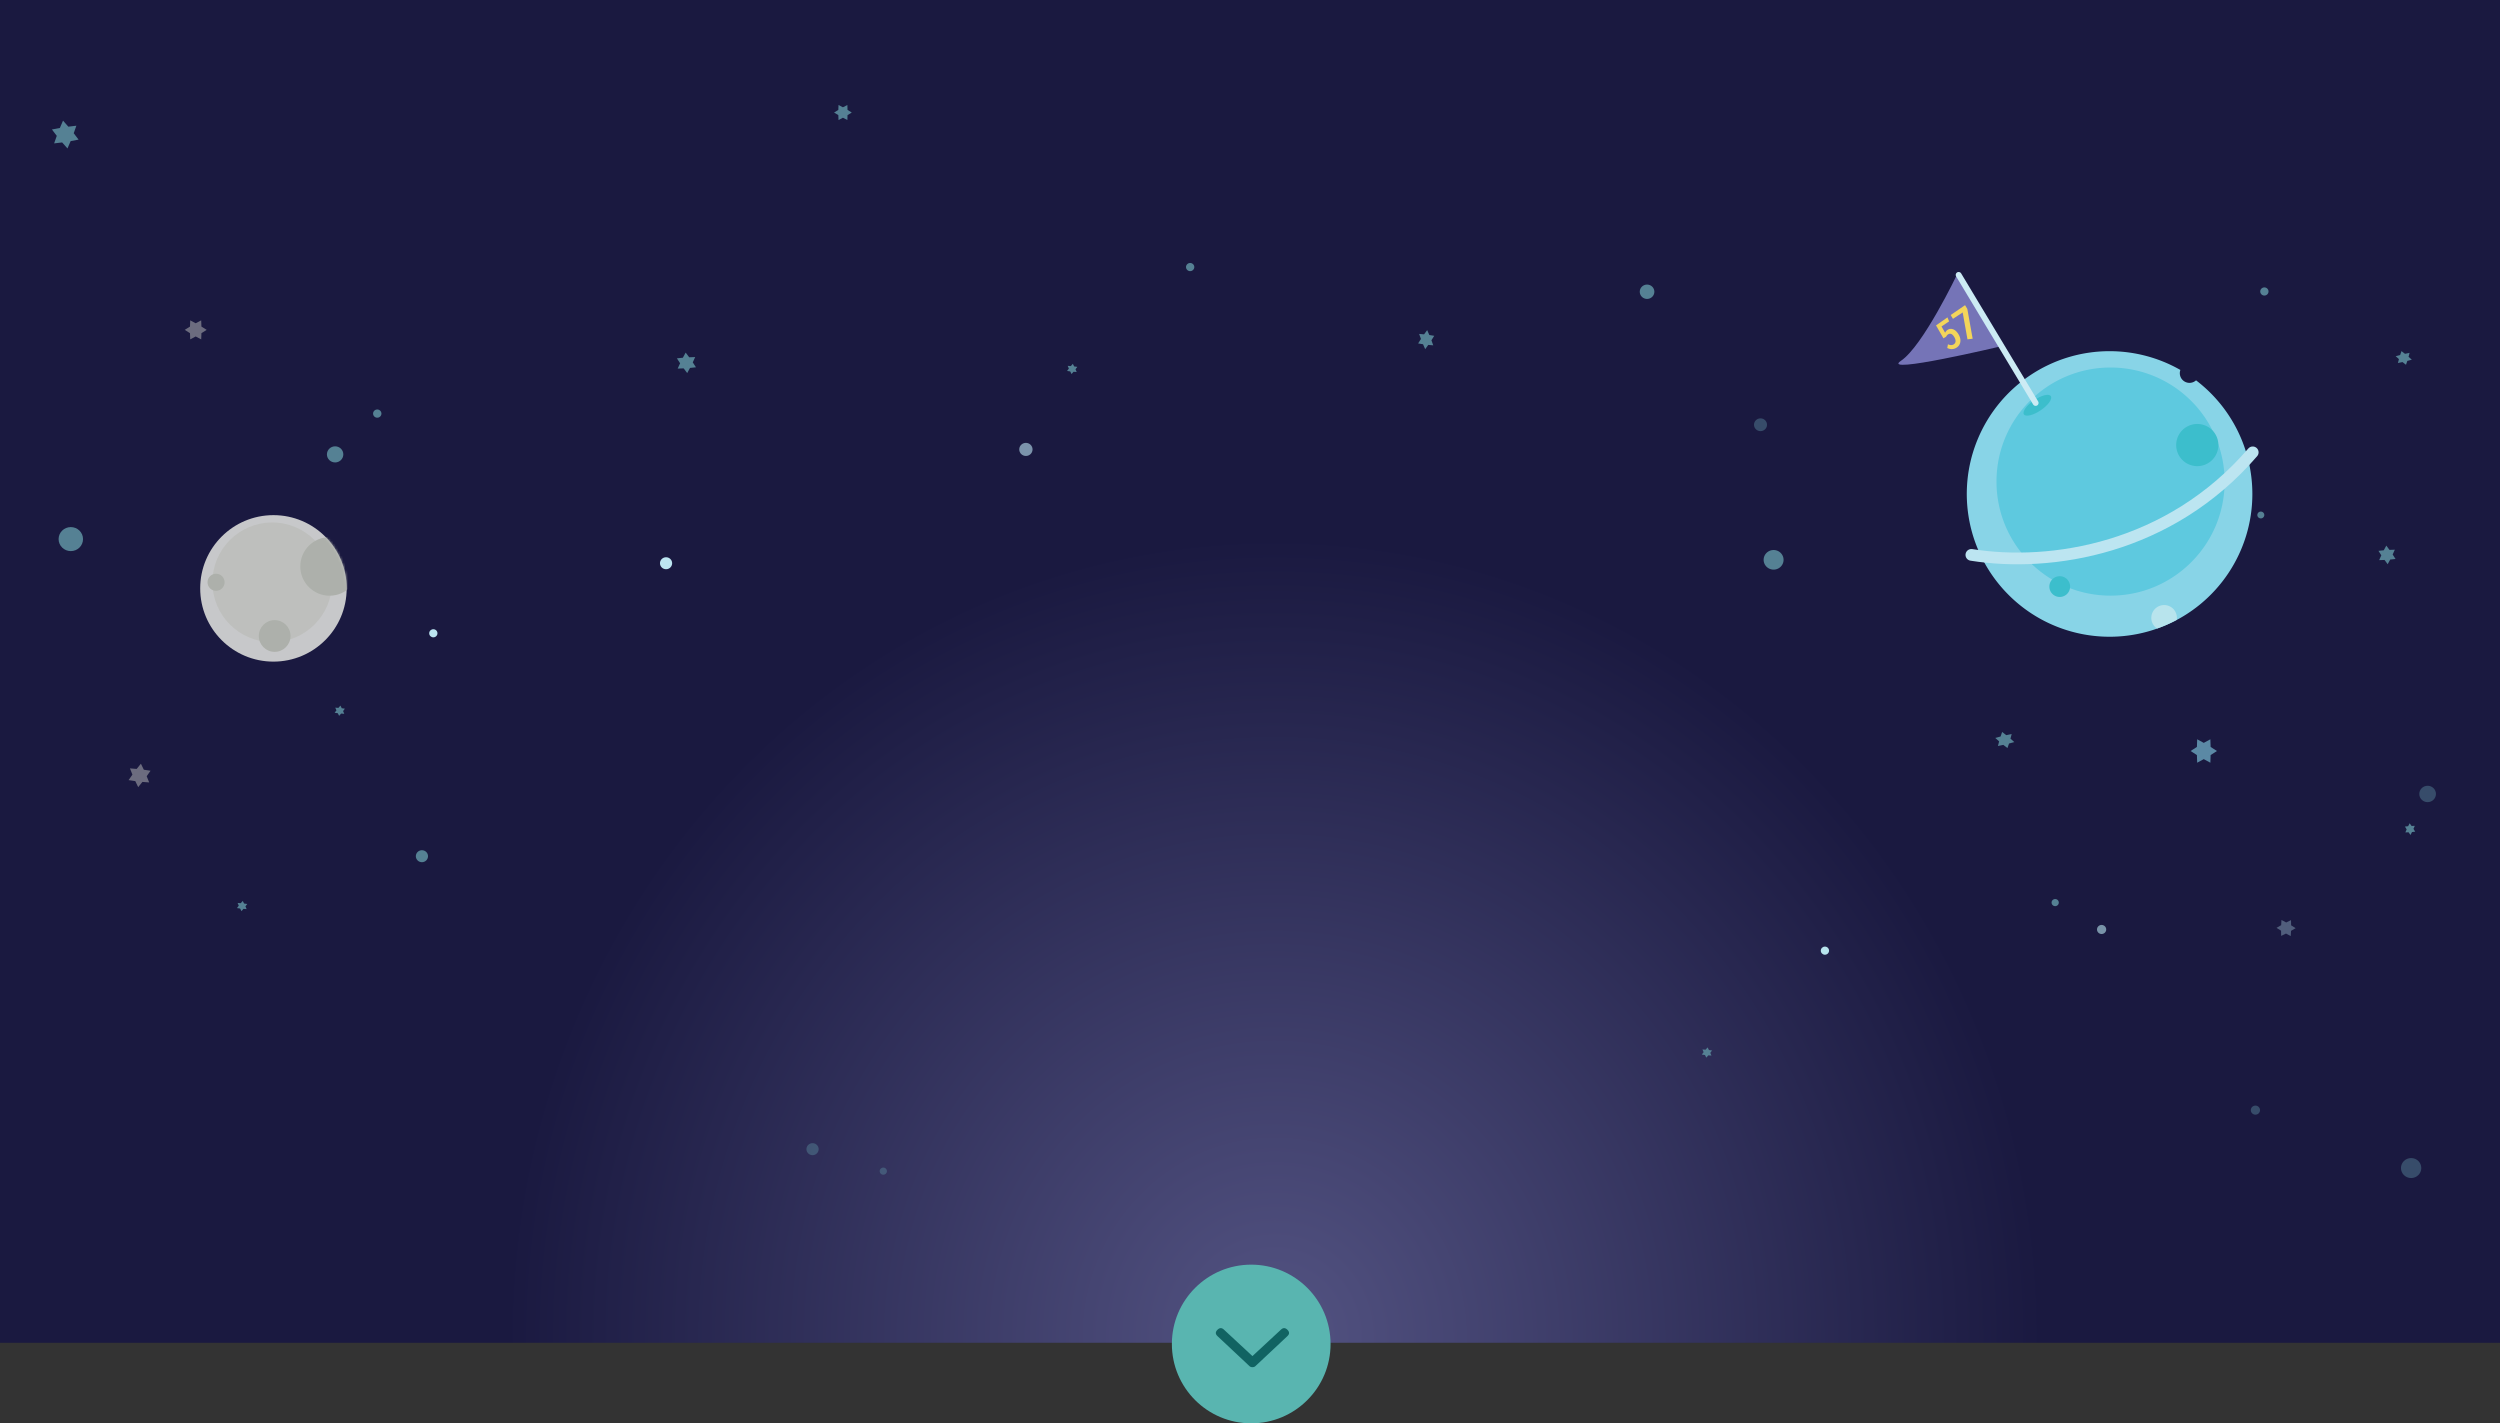 <svg xmlns="http://www.w3.org/2000/svg" xmlns:xlink="http://www.w3.org/1999/xlink" width="1024" height="583" viewBox="0 0 1024 583">
    <rect x="0" y="0" width="1024" height="583" fill="#333333" stroke="none"/>
    <defs>
        <radialGradient id="a" cx="51.008%" cy="100%" r="57.461%" fx="51.008%" fy="100%" gradientTransform="matrix(.537 0 0 1.046 .236 -.046)">
            <stop offset="0%" stop-color="#535382"/>
            <stop offset="100%" stop-color="#1A1940"/>
        </radialGradient>
        <circle id="b" cx="30" cy="30" r="30"/>
    </defs>
    <g fill="none" fill-rule="evenodd">
        <path fill="url(#a)" d="M0 0h1024v550H0z"/>
        <path fill="#558194" d="M32.187 57.186l-3.253.617-1.3 3.008-2.173-2.47-3.292.392 1.084-3.088-1.99-2.61 3.254-.616 1.3-3.008 2.173 2.47 3.293-.392-1.086 3.088z"/>
        <path fill="#BEC1BE" fill-opacity=".5" d="M84.663 135.112l-2.159 1.35-.089 2.55-2.253-1.199-2.249 1.198-.09-2.549-2.16-1.35 2.16-1.35.09-2.55 2.25 1.2 2.252-1.198.09 2.548z"/>
        <path fill="#88A4B8" fill-opacity=".5" d="M938.4 376.878l.04 2.135 1.862 1.162-1.903 1.102-.117 2.135-1.941-1.034-1.976.97-.04-2.136-1.862-1.164 1.904-1.101.116-2.135 1.941 1.037z"/>
        <path fill="#558194" d="M823.974 300.66l-.484 1.895 1.574 1.402-2.173.59-.641 1.864-1.685-1.305-2.214.458.486-1.895-1.574-1.403 2.173-.59.64-1.864 1.686 1.308zM989.263 340.658l-1.312.146-.618 1.207-.778-1.104-1.322.053.535-1.245-.704-1.153 1.312-.146.619-1.205.78 1.102 1.32-.05-.535 1.242z"/>
        <path fill="#BEC1BE" fill-opacity=".5" d="M53.221 314.735l1.019 2.545-1.577 2.254 2.749.405 1.194 2.472 1.731-2.14 2.768.214-1.017-2.543 1.575-2.255-2.748-.404-1.196-2.472-1.728 2.14z"/>
        <path fill="#558194" d="M581.273 136.775l.746 2.067-1.155 1.832 2.014.33.876 2.007 1.27-1.738 2.029.177-.746-2.07 1.156-1.832-2.014-.33-.88-2.006-1.266 1.738zM137.327 289.853l.475 1.113-.74.985 1.286.18.557 1.08.806-.936 1.294.095-.476-1.115.735-.985-1.281-.178-.558-1.081-.808.937zM97.327 369.853l.475 1.113-.74.985 1.286.18.557 1.08.806-.936 1.294.095-.476-1.115.735-.985-1.281-.178-.558-1.081-.808.937zM285.063 150.445l-2.439.257-1.144 2.11-1.447-1.93-2.453.092.991-2.181-1.308-2.02 2.44-.255 1.146-2.107 1.45 1.926 2.45-.088-.99 2.175zM983.108 145.393l-1.844.5 1.336 1.191-.413 1.608 1.877-.389 1.43 1.109.543-1.583 1.845-.5-1.336-1.19.413-1.607-1.88.39-1.428-1.11z"/>
        <path fill="#88D4E7" fill-opacity=".6" d="M908.064 307.611l-2.592 1.663-.105 3.137-2.702-1.474-2.704 1.474-.105-3.137-2.593-1.663 2.593-1.66.105-3.14 2.704 1.474 2.702-1.474.105 3.14z"/>
        <path fill="#558194" d="M730.55 229.303c0 2.217-1.828 4.015-4.083 4.015-2.252 0-4.082-1.798-4.082-4.015 0-2.218 1.83-4.015 4.082-4.015 2.255 0 4.083 1.797 4.083 4.015M927.46 210.945c0 .772-.638 1.398-1.426 1.398a1.41 1.41 0 0 1-1.422-1.398c0-.772.637-1.401 1.422-1.401.788 0 1.425.629 1.425 1.4"/>
        <path fill="#BCE5F1" d="M179.182 259.39c0 .919-.759 1.667-1.694 1.667-.936 0-1.695-.748-1.695-1.667 0-.92.76-1.667 1.695-1.667s1.694.748 1.694 1.667"/>
        <path fill="#558194" d="M140.625 186.117c0 1.825-1.504 3.303-3.36 3.303-1.856 0-3.36-1.478-3.36-3.303 0-1.826 1.504-3.304 3.36-3.304 1.856 0 3.36 1.478 3.36 3.304M34.008 220.812c0 2.719-2.24 4.922-5.005 4.922-2.763 0-5.003-2.203-5.003-4.922 0-2.716 2.24-4.92 5.003-4.92 2.765 0 5.005 2.204 5.005 4.92"/>
        <path fill="#BCE5F1" d="M275.314 230.7c0 1.355-1.117 2.454-2.494 2.454-1.378 0-2.494-1.1-2.494-2.453 0-1.355 1.116-2.454 2.494-2.454 1.377 0 2.494 1.099 2.494 2.454"/>
        <path fill="#558194" d="M175.314 350.7c0 1.355-1.117 2.454-2.494 2.454-1.378 0-2.494-1.1-2.494-2.453 0-1.355 1.116-2.454 2.494-2.454 1.377 0 2.494 1.099 2.494 2.454"/>
        <path fill="#558194" fill-opacity=".5" d="M335.314 470.7c0 1.355-1.117 2.454-2.494 2.454-1.378 0-2.494-1.1-2.494-2.453 0-1.355 1.116-2.454 2.494-2.454 1.377 0 2.494 1.099 2.494 2.454M363.284 479.702c0 .803-.663 1.455-1.48 1.455a1.467 1.467 0 0 1-1.478-1.455c0-.804.662-1.455 1.479-1.455.816 0 1.479.651 1.479 1.455"/>
        <path fill="#558194" d="M697.327 429.853l.475 1.113-.74.985 1.286.18.557 1.08.806-.936 1.294.095-.476-1.115.735-.985-1.281-.178-.558-1.081-.808.937z"/>
        <path fill="#B8E4ED" d="M749.182 389.39c0 .919-.759 1.667-1.694 1.667-.936 0-1.695-.748-1.695-1.667 0-.92.76-1.667 1.695-1.667s1.694.748 1.694 1.667"/>
        <path fill="#558194" d="M437.327 149.853l.475 1.113-.74.985 1.286.18.557 1.08.806-.936 1.294.095-.476-1.115.735-.985-1.281-.178-.558-1.081-.808.937zM489.182 109.39c0 .919-.759 1.667-1.694 1.667-.936 0-1.695-.748-1.695-1.667 0-.92.76-1.667 1.695-1.667s1.694.748 1.694 1.667M929.182 119.39c0 .919-.759 1.667-1.694 1.667-.936 0-1.695-.748-1.695-1.667 0-.92.76-1.667 1.695-1.667s1.694.748 1.694 1.667M843.284 369.702c0 .803-.663 1.455-1.48 1.455a1.467 1.467 0 0 1-1.478-1.455c0-.804.662-1.455 1.479-1.455.816 0 1.479.651 1.479 1.455M677.622 119.502c0 1.622-1.338 2.935-2.986 2.935-1.648 0-2.984-1.313-2.984-2.935 0-1.62 1.336-2.935 2.984-2.935s2.986 1.314 2.986 2.935M156.233 169.41c0 .928-.764 1.68-1.706 1.68-.944 0-1.709-.752-1.709-1.68 0-.927.765-1.68 1.709-1.68.942 0 1.706.753 1.706 1.68"/>
        <path fill="#558194" fill-opacity=".5" d="M987.598 482.524c-2.298 0-4.16-1.831-4.16-4.092 0-2.261 1.862-4.093 4.16-4.093s4.162 1.832 4.162 4.093c0 2.26-1.864 4.092-4.162 4.092"/>
        <path fill="#558194" d="M981.208 228.956l-2.187.234-1.025 1.913-1.297-1.75-2.201.085.889-1.98-1.17-1.832 2.185-.234 1.028-1.91 1.3 1.748 2.197-.079-.889 1.973zM879.696 253.32c0 1.23-1.012 2.225-2.263 2.225-1.25 0-2.261-.996-2.261-2.225s1.012-2.226 2.26-2.226c1.252 0 2.264.997 2.264 2.226"/>
        <path fill="#558194" d="M723.768 173.978c0 1.446-1.193 2.62-2.665 2.62-1.471 0-2.663-1.174-2.663-2.62 0-1.446 1.192-2.62 2.663-2.62 1.472 0 2.665 1.174 2.665 2.62" opacity=".5"/>
        <path fill="#B8E4ED" fill-opacity=".6" d="M862.708 380.713c0 1.027-.846 1.86-1.892 1.86-1.045 0-1.89-.833-1.89-1.86 0-1.027.845-1.862 1.89-1.862 1.046 0 1.892.835 1.892 1.862"/>
        <path fill="#558194" fill-opacity=".5" d="M925.708 454.713c0 1.027-.846 1.86-1.892 1.86-1.045 0-1.89-.833-1.89-1.86 0-1.027.845-1.862 1.89-1.862 1.046 0 1.892.835 1.892 1.862"/>
        <path fill="#558194" d="M348.886 46.085l-1.738 1.069-.071 2.016-1.812-.947-1.811.947-.073-2.016-1.74-1.069 1.74-1.067.073-2.018 1.81.948 1.813-.947.07 2.017z"/>
        <path fill="#BCE5F1" fill-opacity=".6" d="M422.935 184.082c0 1.481-1.22 2.682-2.725 2.682-1.508 0-2.729-1.201-2.729-2.682 0-1.481 1.221-2.683 2.73-2.683 1.504 0 2.724 1.202 2.724 2.683"/>
        <path fill="#558194" fill-opacity=".5" d="M997.763 325.205c0 1.854-1.53 3.356-3.412 3.356-1.887 0-3.412-1.502-3.412-3.356 0-1.853 1.525-3.356 3.412-3.356 1.883 0 3.412 1.503 3.412 3.356"/>
        <g>
            <path fill="#88D4E7" fill-rule="nonzero" d="M893.082 151.535a58.477 58.477 0 0 0-28.993-7.692c-23.658-.003-44.987 14.248-54.04 36.105-9.051 21.857-4.044 47.014 12.688 63.74 16.732 16.724 41.893 21.721 63.747 12.66 21.853-9.061 36.096-30.396 36.083-54.053v.03a58.476 58.476 0 0 0-23.069-46.544 3.965 3.965 0 0 1-6.417-4.246z"/>
            <path fill="#5EC9DF" fill-rule="nonzero" d="M911.206 197.26c-.003 25.8-20.92 46.713-46.72 46.713-25.8 0-46.717-20.913-46.72-46.713-.003-25.8 20.907-46.718 46.708-46.724a46.72 46.72 0 0 1 46.732 46.724z"/>
            <path fill="#3CBECC" fill-rule="nonzero" d="M847.915 240.2a4.248 4.248 0 1 1-8.495 0 4.248 4.248 0 0 1 8.495 0zM908.646 182.294a8.64 8.64 0 1 1-17.28 0 8.64 8.64 0 0 1 17.28 0z"/>
            <path fill="#B8E4ED" fill-rule="nonzero" d="M886.416 247.836a5.24 5.24 0 0 0-2.884 9.613 58.118 58.118 0 0 0 8.051-3.545 5.215 5.215 0 0 0-5.173-6.074l.006.006z"/>
            <path stroke="#BCE5F1" stroke-linecap="round" stroke-linejoin="round" stroke-width="4.8" d="M807.468 227.283c32.666 5.203 81.14-2.403 115.25-42.003"/>
            <path fill="#3CBECC" fill-rule="nonzero" d="M840.02 162.251c.763 1.13-1.081 3.72-4.127 5.786-3.046 2.067-6.135 2.842-6.898 1.7-.763-1.141 1.082-3.718 4.128-5.785 3.046-2.067 6.134-2.83 6.903-1.7h-.006z"/>
            <path fill="#7574B7" fill-rule="nonzero" d="M819.484 141.872s-49.628 11.782-40.856 5.912c9.013-6.008 23.03-35.448 23.03-35.448l17.826 29.536z"/>
            <path stroke="#CCEBF4" stroke-linecap="round" stroke-linejoin="round" stroke-width="2.4" d="M833.796 165.051l-31.537-52.45"/>
            <path fill="#F3D55A" fill-rule="nonzero" d="M793 133.285l3.031 5.29 1.092-.653c.055-.11.115-.217.181-.321a2.357 2.357 0 0 1 .419-.488c.081-.069.168-.132.26-.188l.164-.089.17-.072.169-.05h.17c.152-.013.306.002.452.045.167.049.324.126.464.227.173.126.328.273.464.438.174.21.33.434.463.67.184.307.324.637.419.98.078.276.101.564.068.848-.03.245-.122.479-.266.682a1.686 1.686 0 0 1-.566.493l-.226.105-.226.077-.232.05h-.232c-.109.009-.219.009-.328 0a2.524 2.524 0 0 1-.673-.171 4.684 4.684 0 0 1-.35-.156l-.295 1.546c.159.078.323.144.481.2a4.824 4.824 0 0 0 .979.243c.165.012.332.012.497 0a3.502 3.502 0 0 0 1.533-.404 3.65 3.65 0 0 0 1.21-.975c.31-.393.525-.85.628-1.335a3.887 3.887 0 0 0 0-1.568 5.39 5.39 0 0 0-.645-1.662 6.425 6.425 0 0 0-.786-1.108 4.412 4.412 0 0 0-.86-.743 3.113 3.113 0 0 0-.899-.404 2.48 2.48 0 0 0-1.98.305 2.485 2.485 0 0 0-.57.493 3.473 3.473 0 0 0-.458.687l-1.477-2.554 3.111-2.089-.679-1.634-4.677 3.285zM804.89 125l-5.89 4.03.93 1.568 3.984-2.62L805.875 139l2.125-.266-2.187-12.215-.924-1.519"/>
        </g>
        <g opacity=".8" transform="translate(82 211)">
            <mask id="c" fill="#fff">
                <use xlink:href="#b"/>
            </mask>
            <use fill="#F3F4EC" xlink:href="#b"/>
            <circle cx="29.5" cy="27.5" r="24.5" fill="#E3E5D7" fill-opacity=".75" mask="url(#c)"/>
            <circle cx="53" cy="21" r="12" fill="#D2D6C5" mask="url(#c)"/>
            <circle cx="6.5" cy="27.5" r="3.5" fill="#D2D6C5" mask="url(#c)"/>
            <circle cx="30.5" cy="49.5" r="6.5" fill="#D2D6C5" mask="url(#c)"/>
        </g>
        <g transform="translate(480 518)">
            <circle cx="32.5" cy="32.5" r="32.5" fill="#59B5B0"/>
            <path fill="#116362" d="M44.577 26.715c.913-.933 1.825-.953 2.738-.058.913.894.913 1.77 0 2.625L34.37 41.417c-.332.389-.788.583-1.369.583-.58 0-1.037-.194-1.37-.583L18.686 29.282c-.913-.856-.913-1.73 0-2.625s1.825-.875 2.738.058L33 37.449l11.577-10.734z"/>
        </g>
    </g>
</svg>
